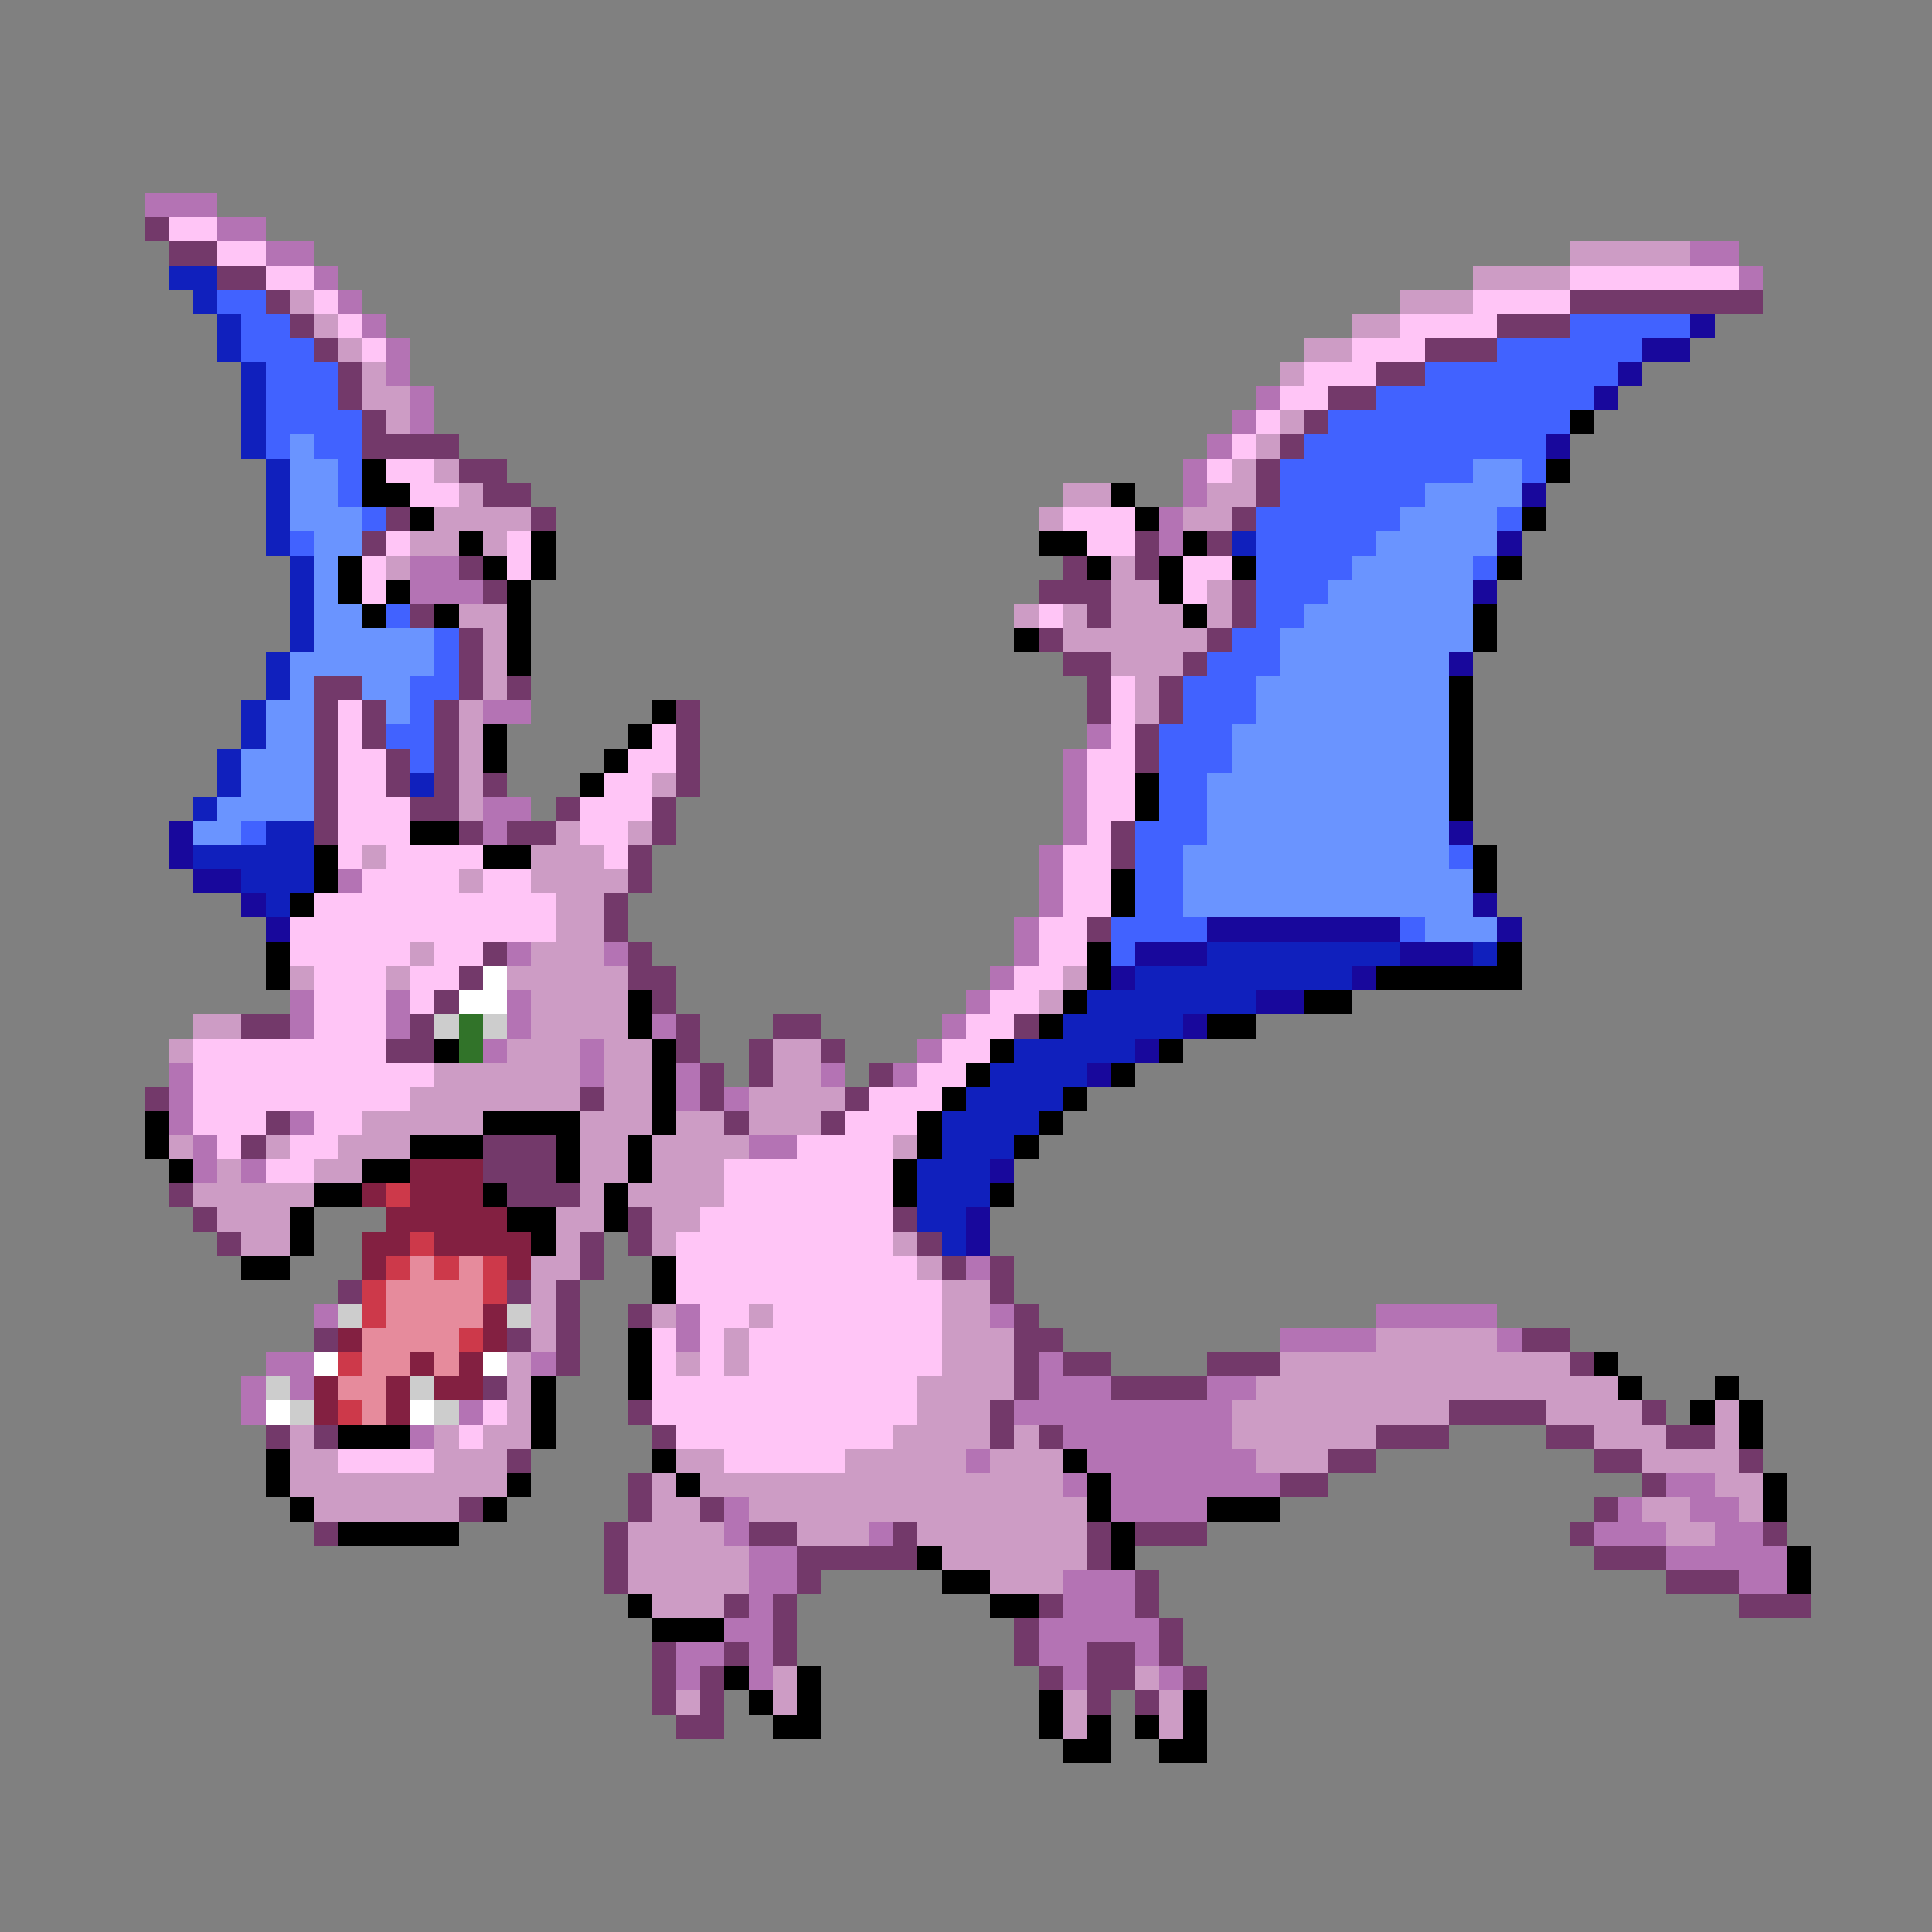 <svg xmlns="http://www.w3.org/2000/svg" viewBox="0 -0.5 80 80" shape-rendering="crispEdges">
<rect x="0" y="-0.5" width="80" height="80" fill="#808080" stroke="none"/>
<path stroke="#b473b4" d="M6 8h3M9 9h2M11 10h2M70 10h2M13 11h1M72 11h1M14 12h1M15 13h1M16 14h1M16 15h1M17 16h1M52 16h1M17 17h1M51 17h1M50 18h1M49 19h1M49 20h1M48 21h1M48 22h1M17 23h2M17 24h3M20 29h2M45 30h1M44 31h1M44 32h1M20 33h2M44 33h1M20 34h1M44 34h1M43 35h1M14 36h1M43 36h1M43 37h1M42 38h1M21 39h1M25 39h1M42 39h1M41 40h1M12 41h1M16 41h1M21 41h1M40 41h1M12 42h1M16 42h1M21 42h1M27 42h1M39 42h1M20 43h1M24 43h1M38 43h1M7 44h1M24 44h1M28 44h1M34 44h1M37 44h1M7 45h1M28 45h1M30 45h1M7 46h1M12 46h1M8 47h1M31 47h2M8 48h1M10 48h1M40 52h1M13 54h1M28 54h1M41 54h1M57 54h5M28 55h1M53 55h4M62 55h1M11 56h2M22 56h1M43 56h1M10 57h1M12 57h1M43 57h3M50 57h2M10 58h1M19 58h1M42 58h9M17 59h1M44 59h7M40 60h1M45 60h7M44 61h1M46 61h7M69 61h2M30 62h1M46 62h4M67 62h1M70 62h2M30 63h1M36 63h1M66 63h3M71 63h2M31 64h2M69 64h5M31 65h2M44 65h3M72 65h2M31 66h1M44 66h3M30 67h2M43 67h5M28 68h2M31 68h1M43 68h2M47 68h1M28 69h1M31 69h1M44 69h1M48 69h1" />
<path stroke="#73396a" d="M6 9h1M7 10h2M9 11h2M11 12h1M65 12h8M12 13h1M62 13h3M13 14h1M59 14h3M14 15h1M57 15h2M14 16h1M55 16h2M15 17h1M54 17h1M15 18h4M53 18h1M19 19h2M52 19h1M20 20h2M52 20h1M16 21h1M22 21h1M51 21h1M15 22h1M47 22h1M50 22h1M19 23h1M44 23h1M47 23h1M20 24h1M43 24h3M51 24h1M17 25h1M45 25h1M51 25h1M19 26h1M43 26h1M50 26h1M19 27h1M44 27h2M49 27h1M13 28h2M19 28h1M21 28h1M45 28h1M48 28h1M13 29h1M15 29h1M18 29h1M28 29h1M45 29h1M48 29h1M13 30h1M15 30h1M18 30h1M28 30h1M47 30h1M13 31h1M16 31h1M18 31h1M28 31h1M47 31h1M13 32h1M16 32h1M18 32h1M20 32h1M28 32h1M13 33h1M17 33h2M23 33h1M27 33h1M13 34h1M19 34h1M21 34h2M27 34h1M46 34h1M26 35h1M46 35h1M26 36h1M25 37h1M25 38h1M45 38h1M20 39h1M26 39h1M19 40h1M26 40h2M18 41h1M27 41h1M10 42h2M17 42h1M28 42h1M32 42h2M42 42h1M16 43h2M28 43h1M31 43h1M34 43h1M29 44h1M31 44h1M36 44h1M6 45h1M24 45h1M29 45h1M35 45h1M11 46h1M30 46h1M34 46h1M10 47h1M20 47h3M20 48h3M7 49h1M21 49h3M8 50h1M26 50h1M37 50h1M9 51h1M24 51h1M26 51h1M38 51h1M24 52h1M39 52h1M41 52h1M14 53h1M21 53h1M23 53h1M41 53h1M23 54h1M26 54h1M42 54h1M13 55h1M21 55h1M23 55h1M42 55h2M63 55h2M23 56h1M42 56h1M44 56h2M50 56h3M65 56h1M20 57h1M42 57h1M46 57h4M26 58h1M41 58h1M60 58h4M68 58h1M11 59h1M13 59h1M27 59h1M41 59h1M43 59h1M57 59h3M64 59h2M69 59h2M21 60h1M55 60h2M66 60h2M72 60h1M26 61h1M53 61h2M68 61h1M19 62h1M26 62h1M29 62h1M66 62h1M13 63h1M25 63h1M31 63h2M37 63h1M45 63h1M47 63h3M65 63h1M73 63h1M25 64h1M33 64h5M45 64h1M66 64h3M25 65h1M33 65h1M47 65h1M69 65h3M30 66h1M32 66h1M43 66h1M47 66h1M72 66h3M32 67h1M42 67h1M48 67h1M27 68h1M30 68h1M32 68h1M42 68h1M45 68h2M48 68h1M27 69h1M29 69h1M43 69h1M45 69h2M49 69h1M27 70h1M29 70h1M45 70h1M47 70h1M28 71h2" />
<path stroke="#ffc5f6" d="M7 9h2M9 10h2M11 11h2M65 11h7M13 12h1M61 12h4M14 13h1M58 13h4M15 14h1M56 14h3M54 15h3M53 16h2M52 17h1M51 18h1M16 19h2M50 19h1M17 20h2M44 21h3M16 22h1M21 22h1M45 22h2M15 23h1M21 23h1M49 23h2M15 24h1M49 24h1M43 25h1M46 28h1M14 29h1M46 29h1M14 30h1M27 30h1M46 30h1M14 31h2M26 31h2M45 31h2M14 32h2M25 32h2M45 32h2M14 33h3M24 33h3M45 33h2M14 34h3M24 34h2M45 34h1M14 35h1M16 35h4M25 35h1M44 35h2M15 36h4M20 36h2M44 36h2M13 37h10M44 37h2M12 38h11M43 38h2M12 39h5M18 39h2M43 39h2M13 40h3M17 40h2M42 40h2M13 41h3M17 41h1M41 41h2M13 42h3M40 42h2M8 43h8M39 43h2M8 44h10M38 44h2M8 45h9M36 45h3M8 46h3M13 46h2M35 46h3M9 47h1M12 47h2M33 47h4M11 48h2M30 48h7M30 49h7M29 50h8M28 51h9M28 52h10M28 53h11M29 54h2M32 54h7M27 55h1M29 55h1M31 55h8M27 56h1M29 56h1M31 56h8M27 57h11M20 58h1M27 58h11M19 59h1M28 59h9M14 60h4M30 60h5" />
<path stroke="#cd9cc5" d="M65 10h5M61 11h4M12 12h1M58 12h3M13 13h1M56 13h2M14 14h1M54 14h2M15 15h1M53 15h1M15 16h2M16 17h1M53 17h1M52 18h1M18 19h1M51 19h1M19 20h1M44 20h2M50 20h2M18 21h4M43 21h1M49 21h2M17 22h2M20 22h1M16 23h1M46 23h1M46 24h2M50 24h1M19 25h2M42 25h1M44 25h1M46 25h3M50 25h1M20 26h1M44 26h6M20 27h1M46 27h3M20 28h1M47 28h1M19 29h1M47 29h1M19 30h1M19 31h1M19 32h1M27 32h1M19 33h1M23 34h1M26 34h1M15 35h1M22 35h3M19 36h1M22 36h4M23 37h2M23 38h2M17 39h1M22 39h3M12 40h1M16 40h1M21 40h5M44 40h1M22 41h4M43 41h1M8 42h2M22 42h4M7 43h1M21 43h3M25 43h2M32 43h2M18 44h6M25 44h2M32 44h2M17 45h7M25 45h2M31 45h4M15 46h5M24 46h3M28 46h2M31 46h3M7 47h1M11 47h1M14 47h3M24 47h2M27 47h4M37 47h1M9 48h1M13 48h2M24 48h2M27 48h3M8 49h5M24 49h1M26 49h4M9 50h3M23 50h2M27 50h2M10 51h2M23 51h1M27 51h1M37 51h1M22 52h2M38 52h1M22 53h1M39 53h2M22 54h1M27 54h1M31 54h1M39 54h2M22 55h1M30 55h1M39 55h3M57 55h5M21 56h1M28 56h1M30 56h1M39 56h3M53 56h12M21 57h1M38 57h4M52 57h15M21 58h1M38 58h3M51 58h9M64 58h4M71 58h1M12 59h1M18 59h1M20 59h2M37 59h4M42 59h1M51 59h6M66 59h3M71 59h1M12 60h2M18 60h3M28 60h2M35 60h5M41 60h3M52 60h3M68 60h4M12 61h9M27 61h1M29 61h15M71 61h2M13 62h6M27 62h2M31 62h14M68 62h2M72 62h1M26 63h4M33 63h3M38 63h7M69 63h2M26 64h5M39 64h6M26 65h5M41 65h3M27 66h3M32 69h1M47 69h1M28 70h1M32 70h1M44 70h1M48 70h1M44 71h1M48 71h1" />
<path stroke="#1020bd" d="M7 11h2M8 12h1M9 13h1M9 14h1M10 15h1M10 16h1M10 17h1M10 18h1M11 19h1M11 20h1M11 21h1M11 22h1M51 22h1M12 23h1M12 24h1M12 25h1M12 26h1M11 27h1M11 28h1M10 29h1M10 30h1M9 31h1M9 32h1M17 32h1M8 33h1M11 34h2M8 35h5M10 36h3M11 37h1M50 39h8M61 39h1M47 40h9M45 41h7M44 42h5M42 43h5M41 44h4M40 45h4M39 46h4M39 47h3M38 48h3M38 49h3M38 50h2M39 51h1" />
<path stroke="#4162ff" d="M9 12h2M10 13h2M65 13h5M10 14h3M62 14h6M11 15h3M59 15h8M11 16h3M57 16h9M11 17h4M55 17h10M11 18h1M13 18h2M54 18h10M14 19h1M53 19h8M63 19h1M14 20h1M53 20h6M15 21h1M52 21h6M62 21h1M12 22h1M52 22h5M52 23h4M61 23h1M52 24h3M16 25h1M52 25h2M18 26h1M51 26h2M18 27h1M50 27h3M17 28h2M49 28h3M17 29h1M49 29h3M16 30h2M48 30h3M17 31h1M48 31h3M48 32h2M48 33h2M10 34h1M47 34h3M47 35h2M60 35h1M47 36h2M47 37h2M46 38h4M58 38h1M46 39h1" />
<path stroke="#18089c" d="M70 13h1M68 14h2M67 15h1M66 16h1M64 18h1M63 20h1M62 22h1M61 24h1M60 27h1M7 34h1M60 34h1M7 35h1M8 36h2M10 37h1M61 37h1M11 38h1M50 38h8M62 38h1M47 39h3M58 39h3M46 40h1M56 40h1M52 41h2M49 42h1M47 43h1M45 44h1M41 48h1M40 50h1M40 51h1" />
<path stroke="#000000" d="M65 17h1M15 19h1M64 19h1M15 20h2M46 20h1M17 21h1M47 21h1M63 21h1M19 22h1M22 22h1M43 22h2M49 22h1M14 23h1M20 23h1M22 23h1M45 23h1M48 23h1M51 23h1M62 23h1M14 24h1M16 24h1M21 24h1M48 24h1M15 25h1M18 25h1M21 25h1M49 25h1M61 25h1M21 26h1M42 26h1M61 26h1M21 27h1M60 28h1M27 29h1M60 29h1M20 30h1M26 30h1M60 30h1M20 31h1M25 31h1M60 31h1M24 32h1M47 32h1M60 32h1M47 33h1M60 33h1M17 34h2M13 35h1M20 35h2M61 35h1M13 36h1M46 36h1M61 36h1M12 37h1M46 37h1M11 39h1M45 39h1M62 39h1M11 40h1M45 40h1M57 40h6M26 41h1M44 41h1M54 41h2M26 42h1M43 42h1M50 42h2M18 43h1M27 43h1M41 43h1M48 43h1M27 44h1M40 44h1M46 44h1M27 45h1M39 45h1M44 45h1M6 46h1M20 46h4M27 46h1M38 46h1M43 46h1M6 47h1M17 47h3M23 47h1M26 47h1M38 47h1M42 47h1M7 48h1M15 48h2M23 48h1M26 48h1M37 48h1M13 49h2M20 49h1M25 49h1M37 49h1M41 49h1M12 50h1M21 50h2M25 50h1M12 51h1M22 51h1M10 52h2M27 52h1M27 53h1M26 55h1M26 56h1M66 56h1M22 57h1M26 57h1M67 57h1M71 57h1M22 58h1M70 58h1M72 58h1M14 59h3M22 59h1M72 59h1M11 60h1M27 60h1M44 60h1M11 61h1M21 61h1M28 61h1M45 61h1M73 61h1M12 62h1M20 62h1M45 62h1M50 62h3M73 62h1M14 63h5M46 63h1M38 64h1M46 64h1M74 64h1M39 65h2M74 65h1M26 66h1M41 66h2M27 67h3M30 69h1M33 69h1M31 70h1M33 70h1M43 70h1M49 70h1M32 71h2M43 71h1M45 71h1M47 71h1M49 71h1M44 72h2M48 72h2" />
<path stroke="#6a94ff" d="M12 18h1M12 19h2M61 19h2M12 20h2M59 20h4M12 21h3M58 21h4M13 22h2M57 22h5M13 23h1M56 23h5M13 24h1M55 24h6M13 25h2M54 25h7M13 26h5M53 26h8M12 27h6M53 27h7M12 28h1M15 28h2M52 28h8M11 29h2M16 29h1M52 29h8M11 30h2M51 30h9M10 31h3M51 31h9M10 32h3M50 32h10M9 33h4M50 33h10M8 34h2M50 34h10M49 35h11M49 36h12M49 37h12M59 38h3" />
<path stroke="#ffffff" d="M20 40h1M19 41h2M13 56h1M20 56h1M11 58h1M17 58h1" />
<path stroke="#cdcdcd" d="M18 42h1M20 42h1M14 54h1M21 54h1M11 57h1M17 57h1M12 58h1M18 58h1" />
<path stroke="#317329" d="M19 42h1M19 43h1" />
<path stroke="#832041" d="M17 48h3M15 49h1M17 49h3M16 50h5M15 51h2M18 51h4M15 52h1M21 52h1M20 54h1M14 55h1M20 55h1M17 56h1M19 56h1M13 57h1M16 57h1M18 57h2M13 58h1M16 58h1" />
<path stroke="#cd394a" d="M16 49h1M17 51h1M16 52h1M18 52h1M20 52h1M15 53h1M20 53h1M15 54h1M19 55h1M14 56h1M14 58h1" />
<path stroke="#e68b9c" d="M17 52h1M19 52h1M16 53h4M16 54h4M15 55h4M15 56h2M18 56h1M14 57h2M15 58h1" />
</svg>